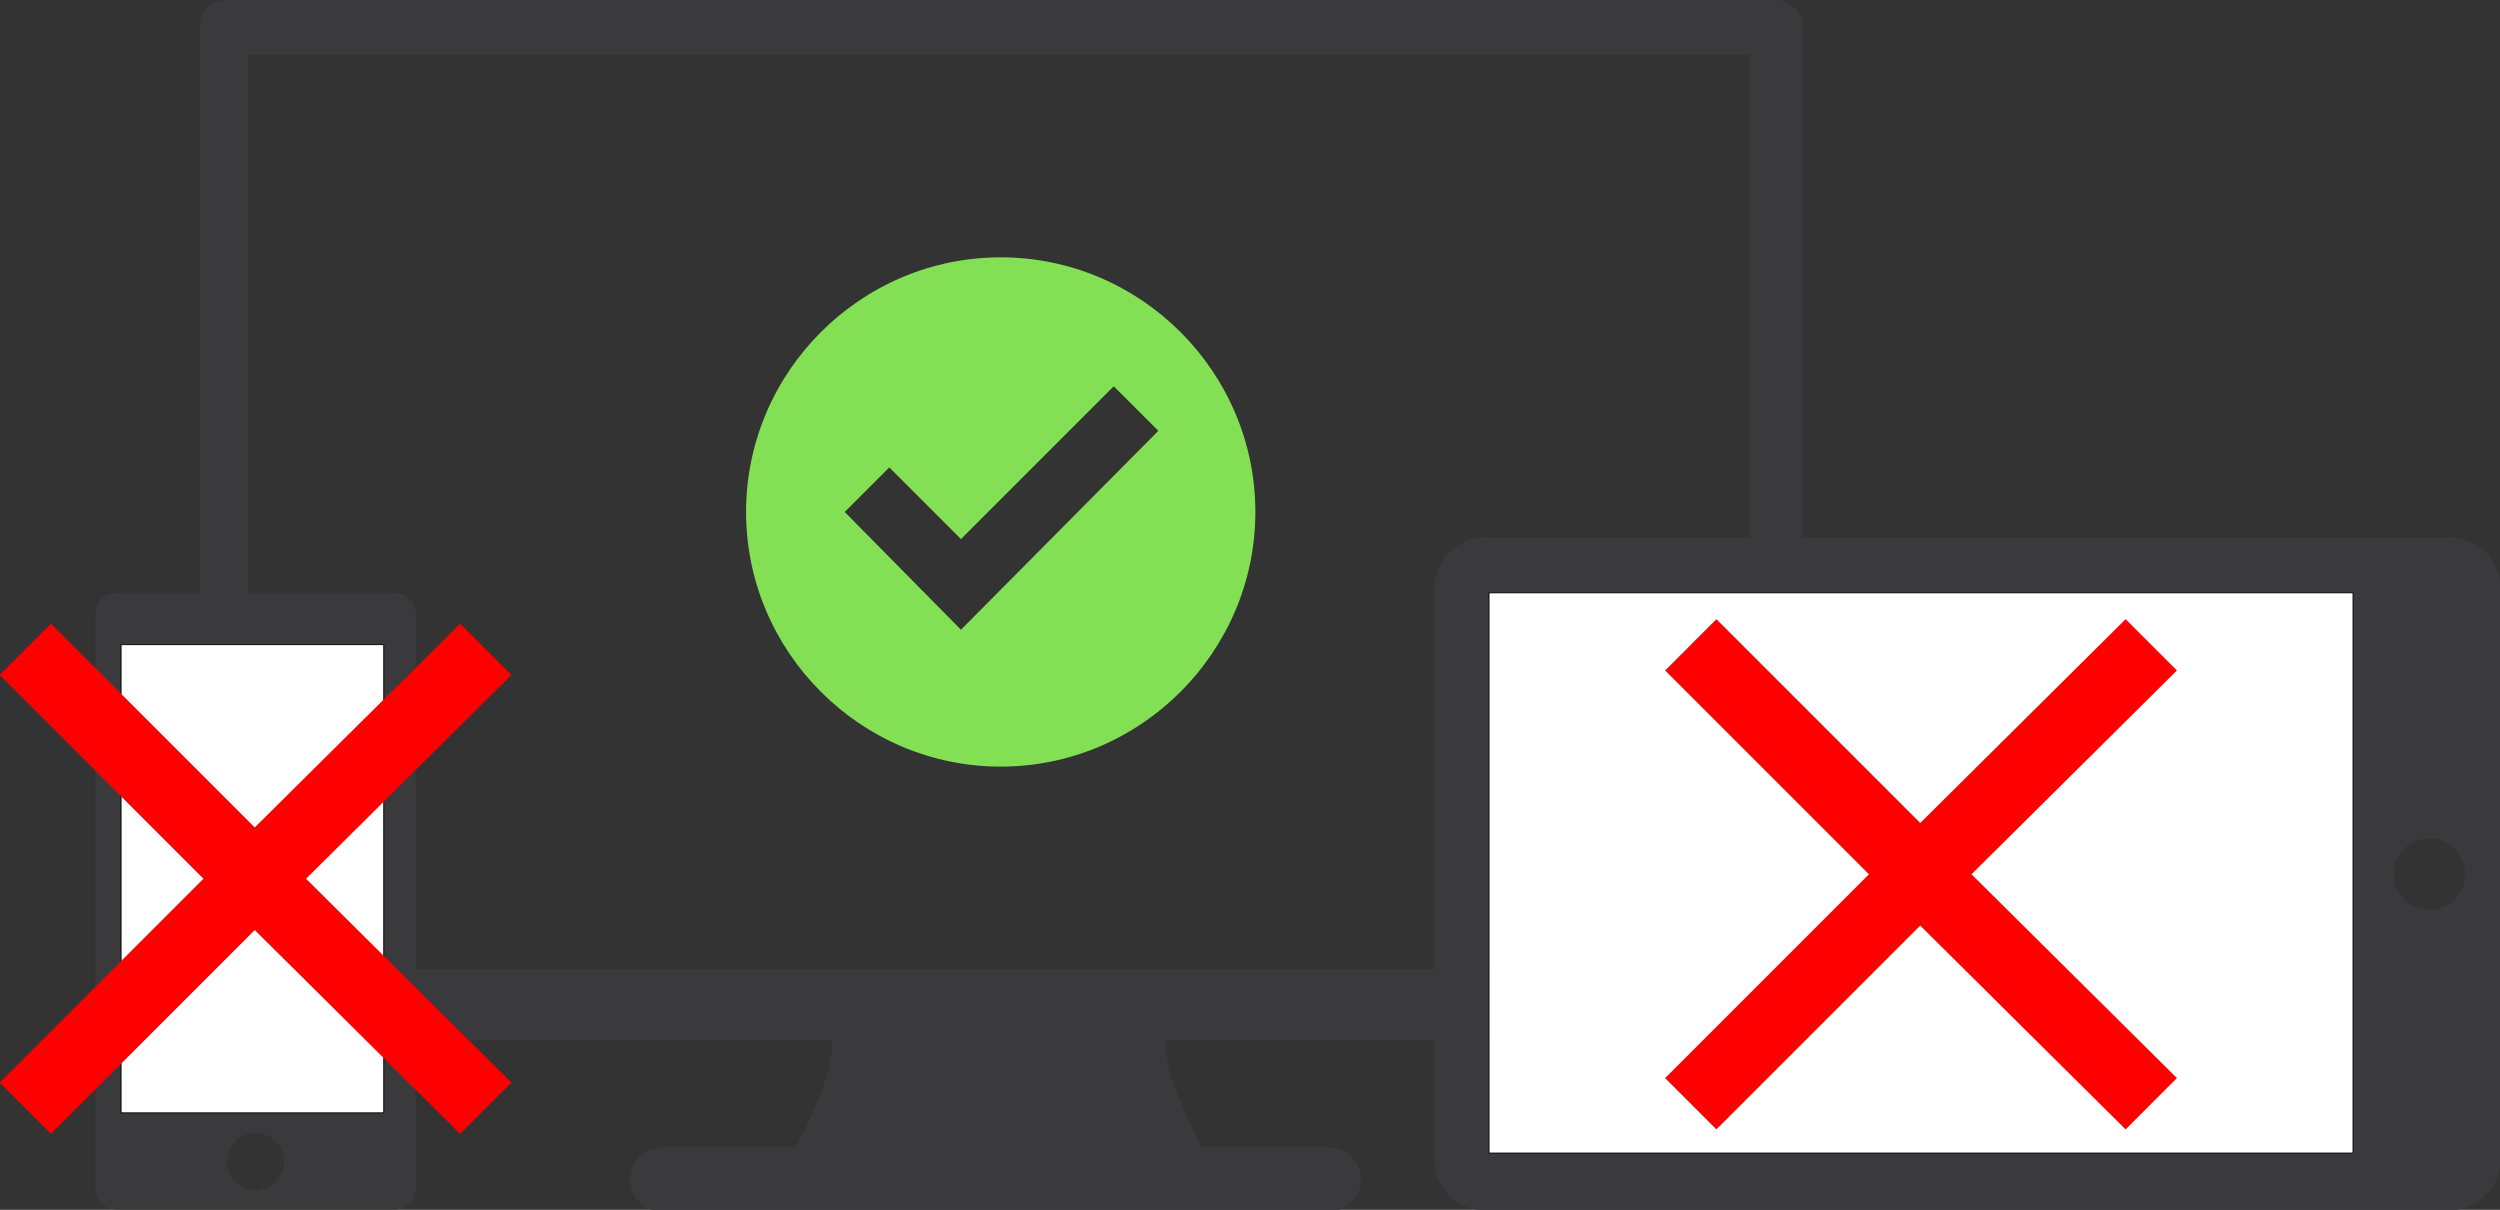 <?xml version="1.0" encoding="utf-8"?>
<!-- Generator: Adobe Illustrator 21.1.0, SVG Export Plug-In . SVG Version: 6.00 Build 0)  -->
<svg version="1.1" xmlns="http://www.w3.org/2000/svg" xmlns:xlink="http://www.w3.org/1999/xlink" x="0px" y="0px"
	 viewBox="0 0 2798 1354" style="enable-background:new 0 0 2798 1354;" xml:space="preserve">
<rect x="0" y="0" width="2798" height="1354" fill="#333333" stroke="none"/>
<style type="text/css">
	.st0{fill:#3A3A3C;}
	.st1{opacity:0.589;}
	.st2{fill:#FFFFFF;}
	.st3{fill:#FF0000;}
	.st4{fill:#83E054;}
</style>
<g id="Calque_1">
	<path class="st0" d="M1987.6,0.1H253.4c-16.6,0-30,13.4-30,30v1104.3c0,16.6,13.4,30,30,30h678.2c-0.4,17.9-4.3,36.4-11.6,55.2
		c-7.8,20-15.5,37.6-23.3,52.6c-2.2,4.3-4.1,8.2-5.7,11.9H739.7c-19.2,0-34.7,16-34.7,35.8s15.5,35.8,34.7,35.8h748.6
		c19.2,0,34.7-16,34.7-35.8s-15.5-35.8-34.7-35.8h-143.5c-1.5-3.5-3.4-7.3-5.5-11.5c-7.8-15.3-15.5-33.1-23.3-53.3
		c-7.3-19.1-11.2-37.4-11.6-54.9h683.2c16.6,0,30-13.4,30-30V30.1C2017.6,13.5,2004.2,0.1,1987.6,0.1z M1958,1085H278V61h1680V1085z
		"/>
	<g id="rect5090" class="st1">
		<rect x="249" y="707.5" class="st2" width="74" height="5.5"/>
	</g>
	<path class="st0" d="M441.9,663.3H130.1c-12.9,0-23.3,10.5-23.3,23.3v643.9c0,12.9,10.5,23.3,23.3,23.3h311.9
		c12.9,0,23.3-10.5,23.3-23.3V686.6C465.2,673.7,454.8,663.3,441.9,663.3z M286,1332c-17.7,0-32-14.3-32-32s14.3-32,32-32
		c17.7,0,32,14.3,32,32S303.7,1332,286,1332z M430,1246H135V721h295V1246z"/>
	<path class="st0" d="M2741.8,601.6h-1080c-31.2,0-56.5,25.4-56.5,56.5v640c0,31.2,25.4,56.5,56.5,56.5h1080
		c31.2,0,56.5-25.4,56.5-56.5v-640C2798.3,626.9,2773,601.6,2741.8,601.6z M2634,1291h-968V663h968V1291z M2719,1018
		c-22.1,0-40-17.9-40-40c0-22.1,17.9-40,40-40s40,17.9,40,40C2759,1000.1,2741.1,1018,2719,1018z"/>
	<g>
		<rect x="135.5" y="721.5" class="st2" width="294" height="524"/>
		<path d="M429,722v523H136V722H429 M430,721H135v525h295V721L430,721z"/>
	</g>
	<g>
		<rect x="1666.5" y="663.5" class="st2" width="967" height="627"/>
		<path d="M2633,664v626h-966V664H2633 M2634,663h-968v628h968V663L2634,663z"/>
	</g>
	<path class="st3" d="M2436.4,750.4l-229.9,228.1l229.9,228.1L2379,1264l-229.9-228.1L1921,1264l-57.4-57.4l228.1-228.1
		l-228.1-228.1L1921,693l228.1,228.1L2379,693L2436.4,750.4z"/>
	<path class="st3" d="M572.4,755.4L342.5,983.5l229.9,228.1L515,1269l-229.9-228.1L57,1269l-57.4-57.4l228.1-228.1L-0.4,755.4
		L57,698l228.1,228.1L515,698L572.4,755.4z"/>
	<g>
		<g id="check_x5F_alt">
			<path class="st4" d="M1120,288c-156.8,0-285,128.3-285,285s128.3,285,285,285s285-128.3,285-285S1276.8,288,1120,288z
				 M1075.5,704.8L945.4,573l49.9-49.9l80.2,80.2l171-171l49.9,49.9L1075.5,704.8z"/>
		</g>
	</g>
</g>
<g id="Layer_2">
</g>
</svg>
